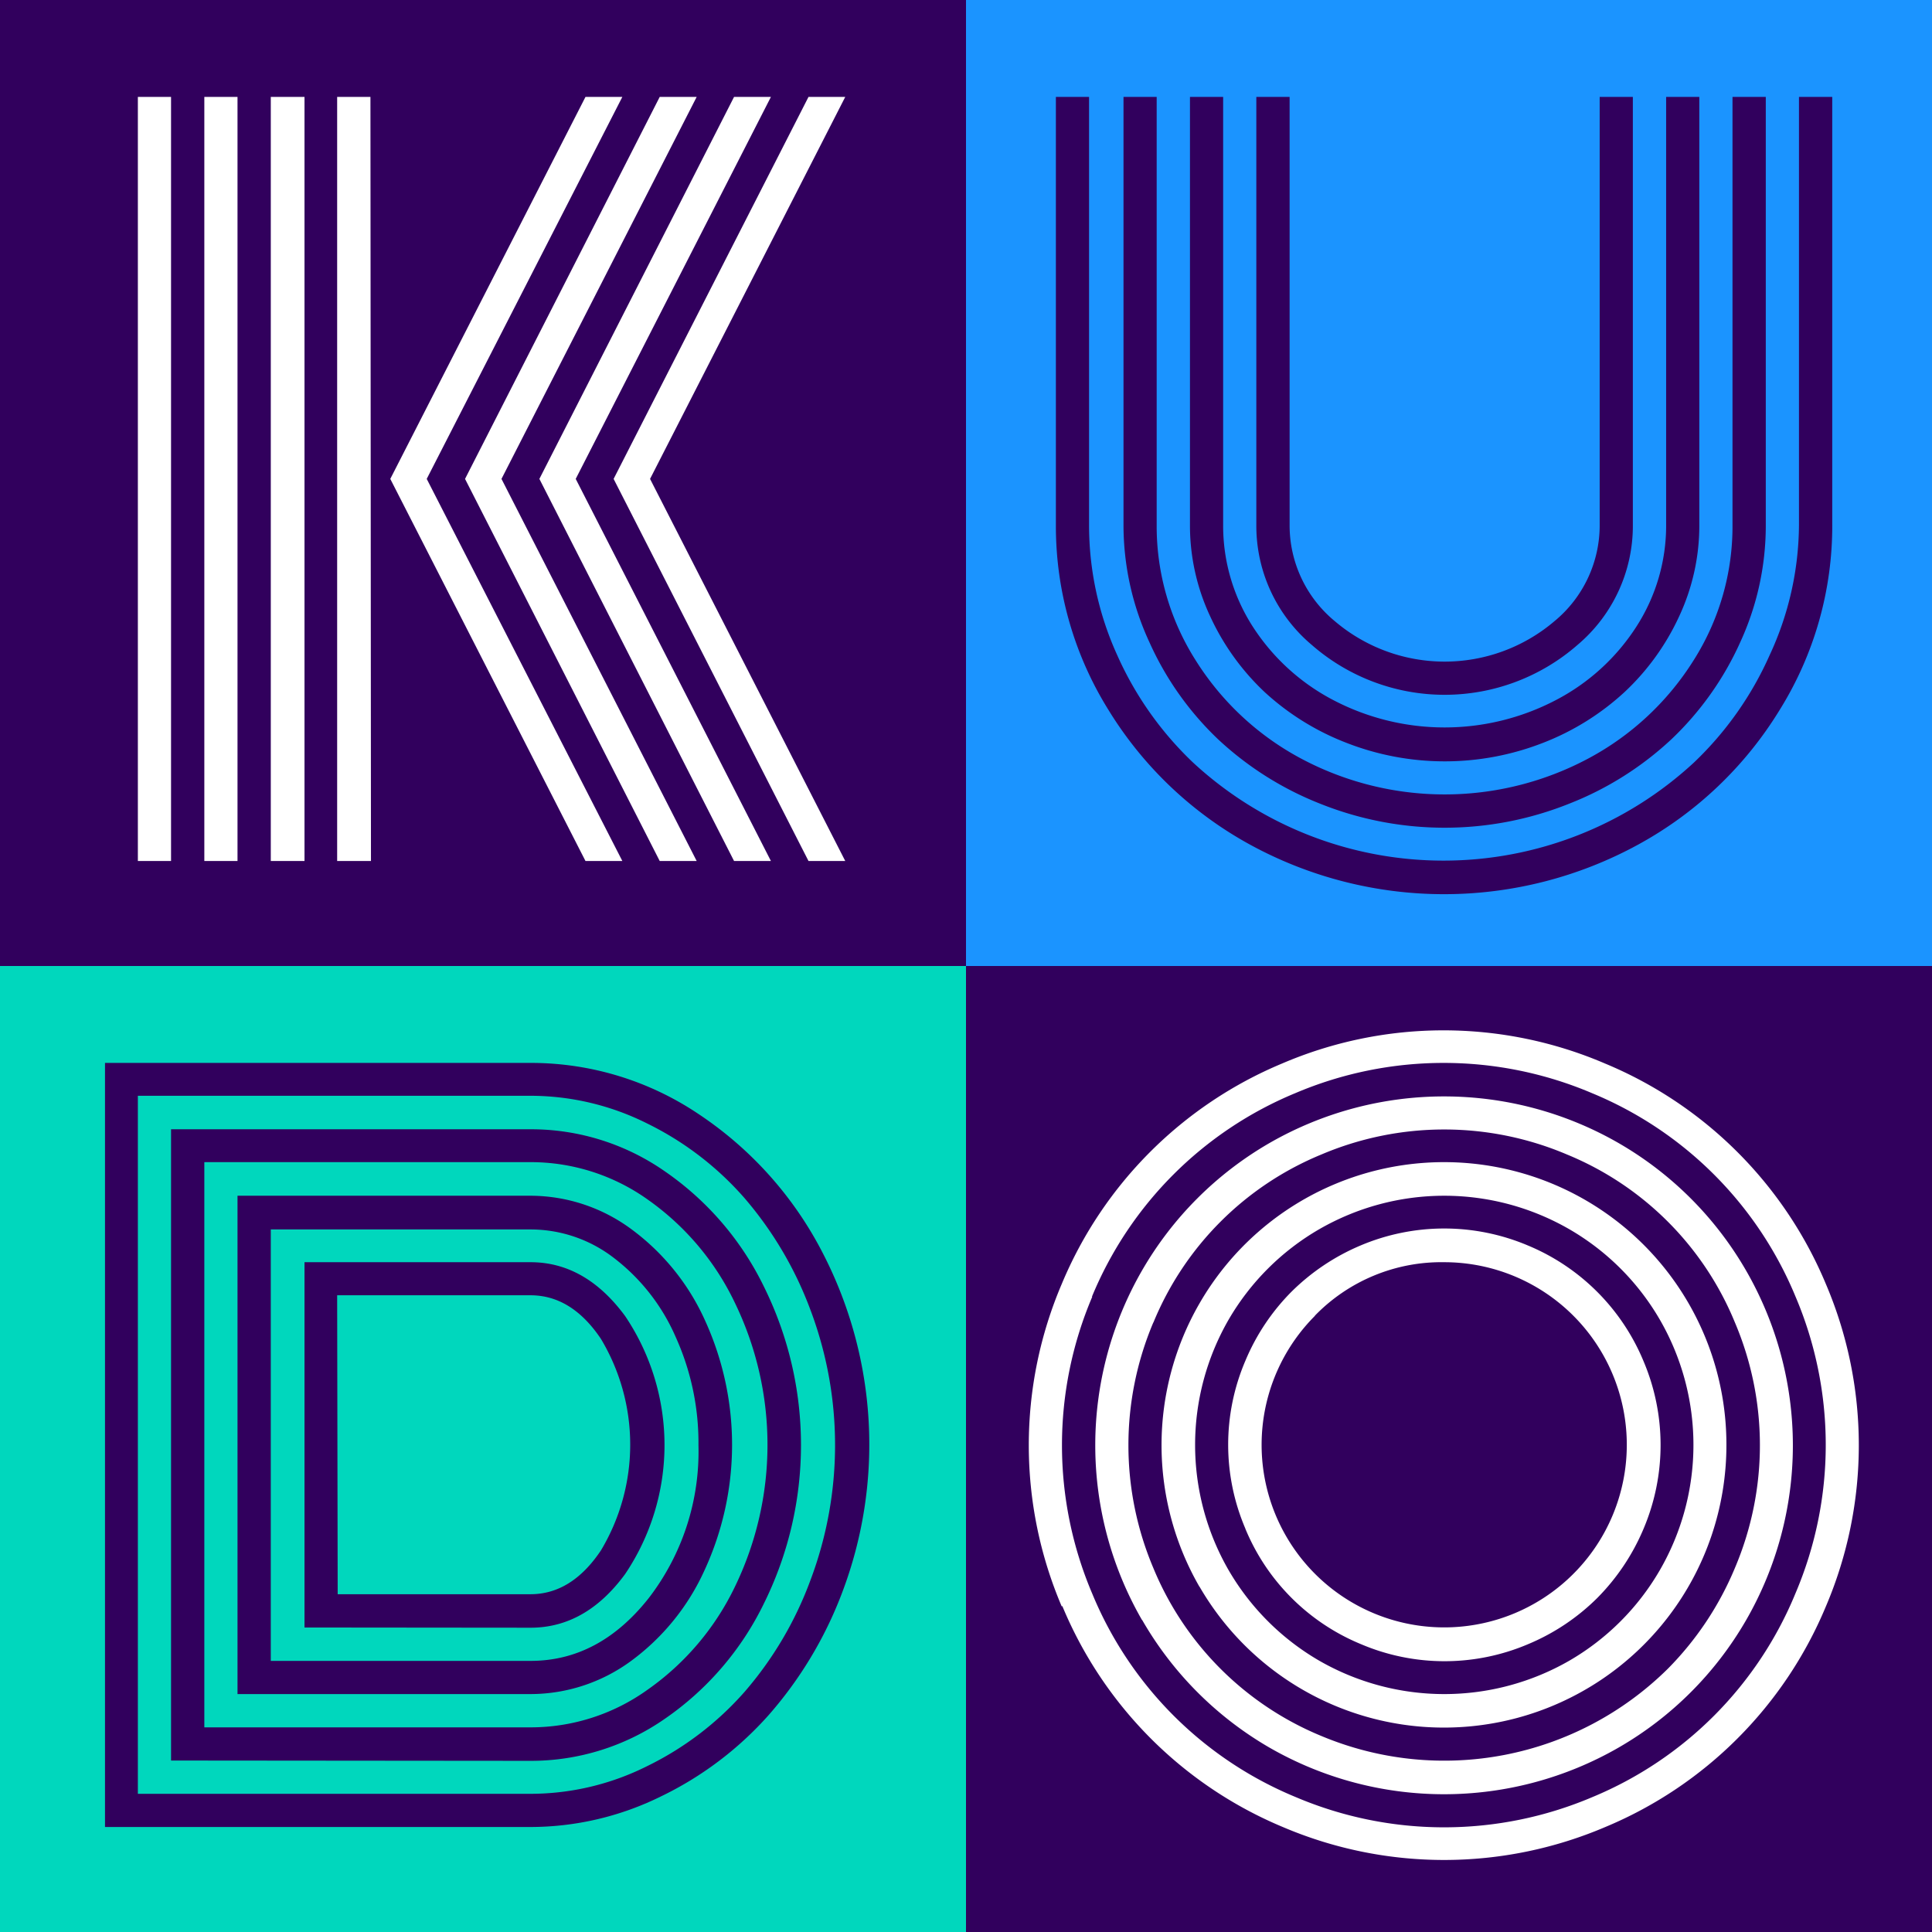 <svg xmlns="http://www.w3.org/2000/svg" viewBox="0 0 184 184"><rect x="0" y="0" width="184" height="184" fill="#333333" stroke="none"/><defs><style>.cls-1{fill:#31005d}.cls-2{fill:#1b94ff}.cls-3{fill:#00d7bd}.cls-4{fill:#fff}</style></defs><g id="Layer_2" data-name="Layer 2"><g id="Layer_1-2" data-name="Layer 1"><rect width="92" height="92" class="cls-1"/><rect width="92" height="92" x="92" class="cls-2"/><rect width="92" height="92" y="92" class="cls-3"/><rect width="92" height="92" x="92" y="92" class="cls-1"/><path d="M16.29,82H13.13V9.23h3.16Zm6.33,0H19.46V9.23h3.16ZM29,82H25.79V9.23H29Zm6.33,0H32.11V9.23h3.17Zm1.84-36.39L55.76,9.23h3.51L40.64,45.61,59.27,82H55.76Zm7.12,0L62.83,9.23h3.52L47.76,45.61,66.35,82H62.83Zm7.08,0L69.91,9.23h3.51L54.83,45.61,73.42,82H69.91Zm7.07,0L77,9.23H80.5L61.91,45.61,80.5,82H77Z" class="cls-4"/><path d="M171.33,50V9.23h3.17V50a33.1,33.1,0,0,1-5,17.6,36,36,0,0,1-13.47,12.83,38.54,38.54,0,0,1-37,0,36.17,36.17,0,0,1-13.47-12.83,33.09,33.09,0,0,1-5-17.6V9.23h3.16V50a29.87,29.87,0,0,0,2.68,12.39,32.11,32.11,0,0,0,7.21,10.22,35.12,35.12,0,0,0,47.73,0,32.09,32.09,0,0,0,7.2-10.22A29.72,29.72,0,0,0,171.33,50ZM165,50V9.23h3.17V50a26.56,26.56,0,0,1-2.44,11.18,29.29,29.29,0,0,1-6.53,9.21,30.56,30.56,0,0,1-9.75,6.15,31.88,31.88,0,0,1-23.73,0A30.71,30.71,0,0,1,116,70.4a29.26,29.26,0,0,1-6.52-9.21A26.56,26.56,0,0,1,107,50V9.23h3.16V50a23.8,23.8,0,0,0,3.69,12.85,26.65,26.65,0,0,0,10,9.36,29.07,29.07,0,0,0,27.47,0,26.62,26.62,0,0,0,10-9.36A23.8,23.8,0,0,0,165,50Zm-6.32,0V9.23h3.16V50a20.42,20.42,0,0,1-1.93,8.72,23.07,23.07,0,0,1-5.19,7.19A24.48,24.48,0,0,1,147,70.73a25.74,25.74,0,0,1-18.81,0,24.53,24.53,0,0,1-7.74-4.81,23.2,23.2,0,0,1-5.18-7.19A20.42,20.42,0,0,1,113.33,50V9.23h3.16V50a17.75,17.75,0,0,0,2.83,9.69,20.28,20.28,0,0,0,7.69,7,22.86,22.86,0,0,0,21.14,0,20.2,20.2,0,0,0,7.69-7A17.76,17.76,0,0,0,158.68,50Zm-6.33,0V9.23h3.16V50a14.84,14.84,0,0,1-5.27,11.42,19.23,19.23,0,0,1-25.31,0A14.82,14.82,0,0,1,119.65,50V9.23h3.17V50a11.83,11.83,0,0,0,4.33,9.18,16.13,16.13,0,0,0,20.87,0A11.83,11.83,0,0,0,152.35,50Z" class="cls-1"/><path d="M50.53,174H10V101.23H50.53a28.59,28.59,0,0,1,16,4.87,35.18,35.18,0,0,1,11.85,13.28,39.74,39.74,0,0,1,1.8,32.36,38,38,0,0,1-7,11.63,32.78,32.78,0,0,1-10.3,7.75A28.11,28.11,0,0,1,50.53,174Zm-37.4-3.16h37.4a24.85,24.85,0,0,0,11.11-2.64,29.73,29.73,0,0,0,9.28-7.08,34.39,34.39,0,0,0,6.26-10.61,36.5,36.5,0,0,0,0-25.77,35,35,0,0,0-6.26-10.62A29.61,29.61,0,0,0,61.64,107a24.85,24.85,0,0,0-11.11-2.64H13.13Zm3.16-3.17V107.55H50.53a22.26,22.26,0,0,1,12.78,4,28.38,28.38,0,0,1,9.45,11,34,34,0,0,1,0,30.15,28.38,28.38,0,0,1-9.45,11,22.33,22.33,0,0,1-12.78,4Zm3.17-3.16H50.53a19.1,19.1,0,0,0,11.18-3.61A25.42,25.42,0,0,0,70,151.1a31,31,0,0,0,0-27,25.36,25.36,0,0,0-8.26-9.82,19.21,19.21,0,0,0-11.16-3.6H19.46Zm3.16-3.17V113.88H50.53a16.2,16.2,0,0,1,9.58,3.17,22,22,0,0,1,7,8.63,28.52,28.52,0,0,1,0,23.84,21.94,21.94,0,0,1-7,8.66,16.19,16.19,0,0,1-9.58,3.16Zm3.17-3.16H50.53q6.54,0,11.27-6a22.87,22.87,0,0,0,4.72-14.53,24.44,24.44,0,0,0-2.17-10.32,19,19,0,0,0-5.85-7.5,13,13,0,0,0-8-2.74H25.79ZM29,155V120.21H50.53q5.22,0,9,5.12a22,22,0,0,1,0,24.59q-3.75,5.1-9,5.1Zm3.16-3.17H50.53c2.6,0,4.84-1.39,6.7-4.17a19.59,19.59,0,0,0,0-20.15c-1.86-2.77-4.1-4.15-6.7-4.15H32.11Z" class="cls-1"/><path d="M101.12,153a39.14,39.14,0,0,1,0-30.72,39,39,0,0,1,21-21,39,39,0,0,1,30.72,0,39,39,0,0,1,21.05,21,39.14,39.14,0,0,1,0,30.72A39,39,0,0,1,152.89,174a39.14,39.14,0,0,1-30.72,0,39,39,0,0,1-21-21.05Zm2.9-29.49a36.1,36.1,0,0,0,0,28.26,35.68,35.68,0,0,0,19.38,19.38,36.1,36.1,0,0,0,28.26,0A35.68,35.68,0,0,0,171,151.74a36.1,36.1,0,0,0,0-28.26,35.71,35.71,0,0,0-19.38-19.37,36.1,36.1,0,0,0-28.26,0A35.71,35.71,0,0,0,104,123.48Zm4.75,30.79a33.33,33.33,0,0,1,0-33.31,33.14,33.14,0,0,1,12.1-12.11,33.33,33.33,0,0,1,33.31,0A33.1,33.1,0,0,1,166.29,121a33.33,33.33,0,0,1,0,33.31,33.1,33.1,0,0,1-12.11,12.11,33.33,33.33,0,0,1-33.31,0A33.14,33.14,0,0,1,108.77,154.27Zm1.07-28.35a30,30,0,0,0,0,23.38,29.42,29.42,0,0,0,16,16,30.28,30.28,0,0,0,33-6.4,30,30,0,0,0,6.39-9.6,29.9,29.9,0,0,0,0-23.38,29.3,29.3,0,0,0-16-16,29.9,29.9,0,0,0-23.38,0,29.36,29.36,0,0,0-16,16Zm4.4,25.18a27,27,0,0,1,0-27,26.89,26.89,0,0,1,50.18,13.49,26.9,26.9,0,0,1-50.18,13.49ZM117,125.7a23.89,23.89,0,0,0,0,23.82,23.78,23.78,0,0,0,8.64,8.64,23.89,23.89,0,0,0,23.82,0,23.68,23.68,0,0,0,8.63-8.64,23.83,23.83,0,0,0,0-23.82,23.65,23.65,0,0,0-8.63-8.63,23.83,23.83,0,0,0-23.82,0A23.75,23.75,0,0,0,117,125.7Zm1.61,19.89a20.32,20.32,0,0,1,0-16,20.57,20.57,0,0,1,4.39-6.57,20.82,20.82,0,0,1,6.57-4.4,20.44,20.44,0,0,1,15.95,0,20.37,20.37,0,0,1,11,11,20.44,20.44,0,0,1,0,16,20.82,20.82,0,0,1-4.4,6.57,20.57,20.57,0,0,1-6.57,4.39,20.32,20.32,0,0,1-15.95,0,20.25,20.25,0,0,1-11-11Zm6.63-20.28a17.39,17.39,0,1,0,12.31-5.1A16.79,16.79,0,0,0,125.22,125.31Z" class="cls-4"/></g></g></svg>